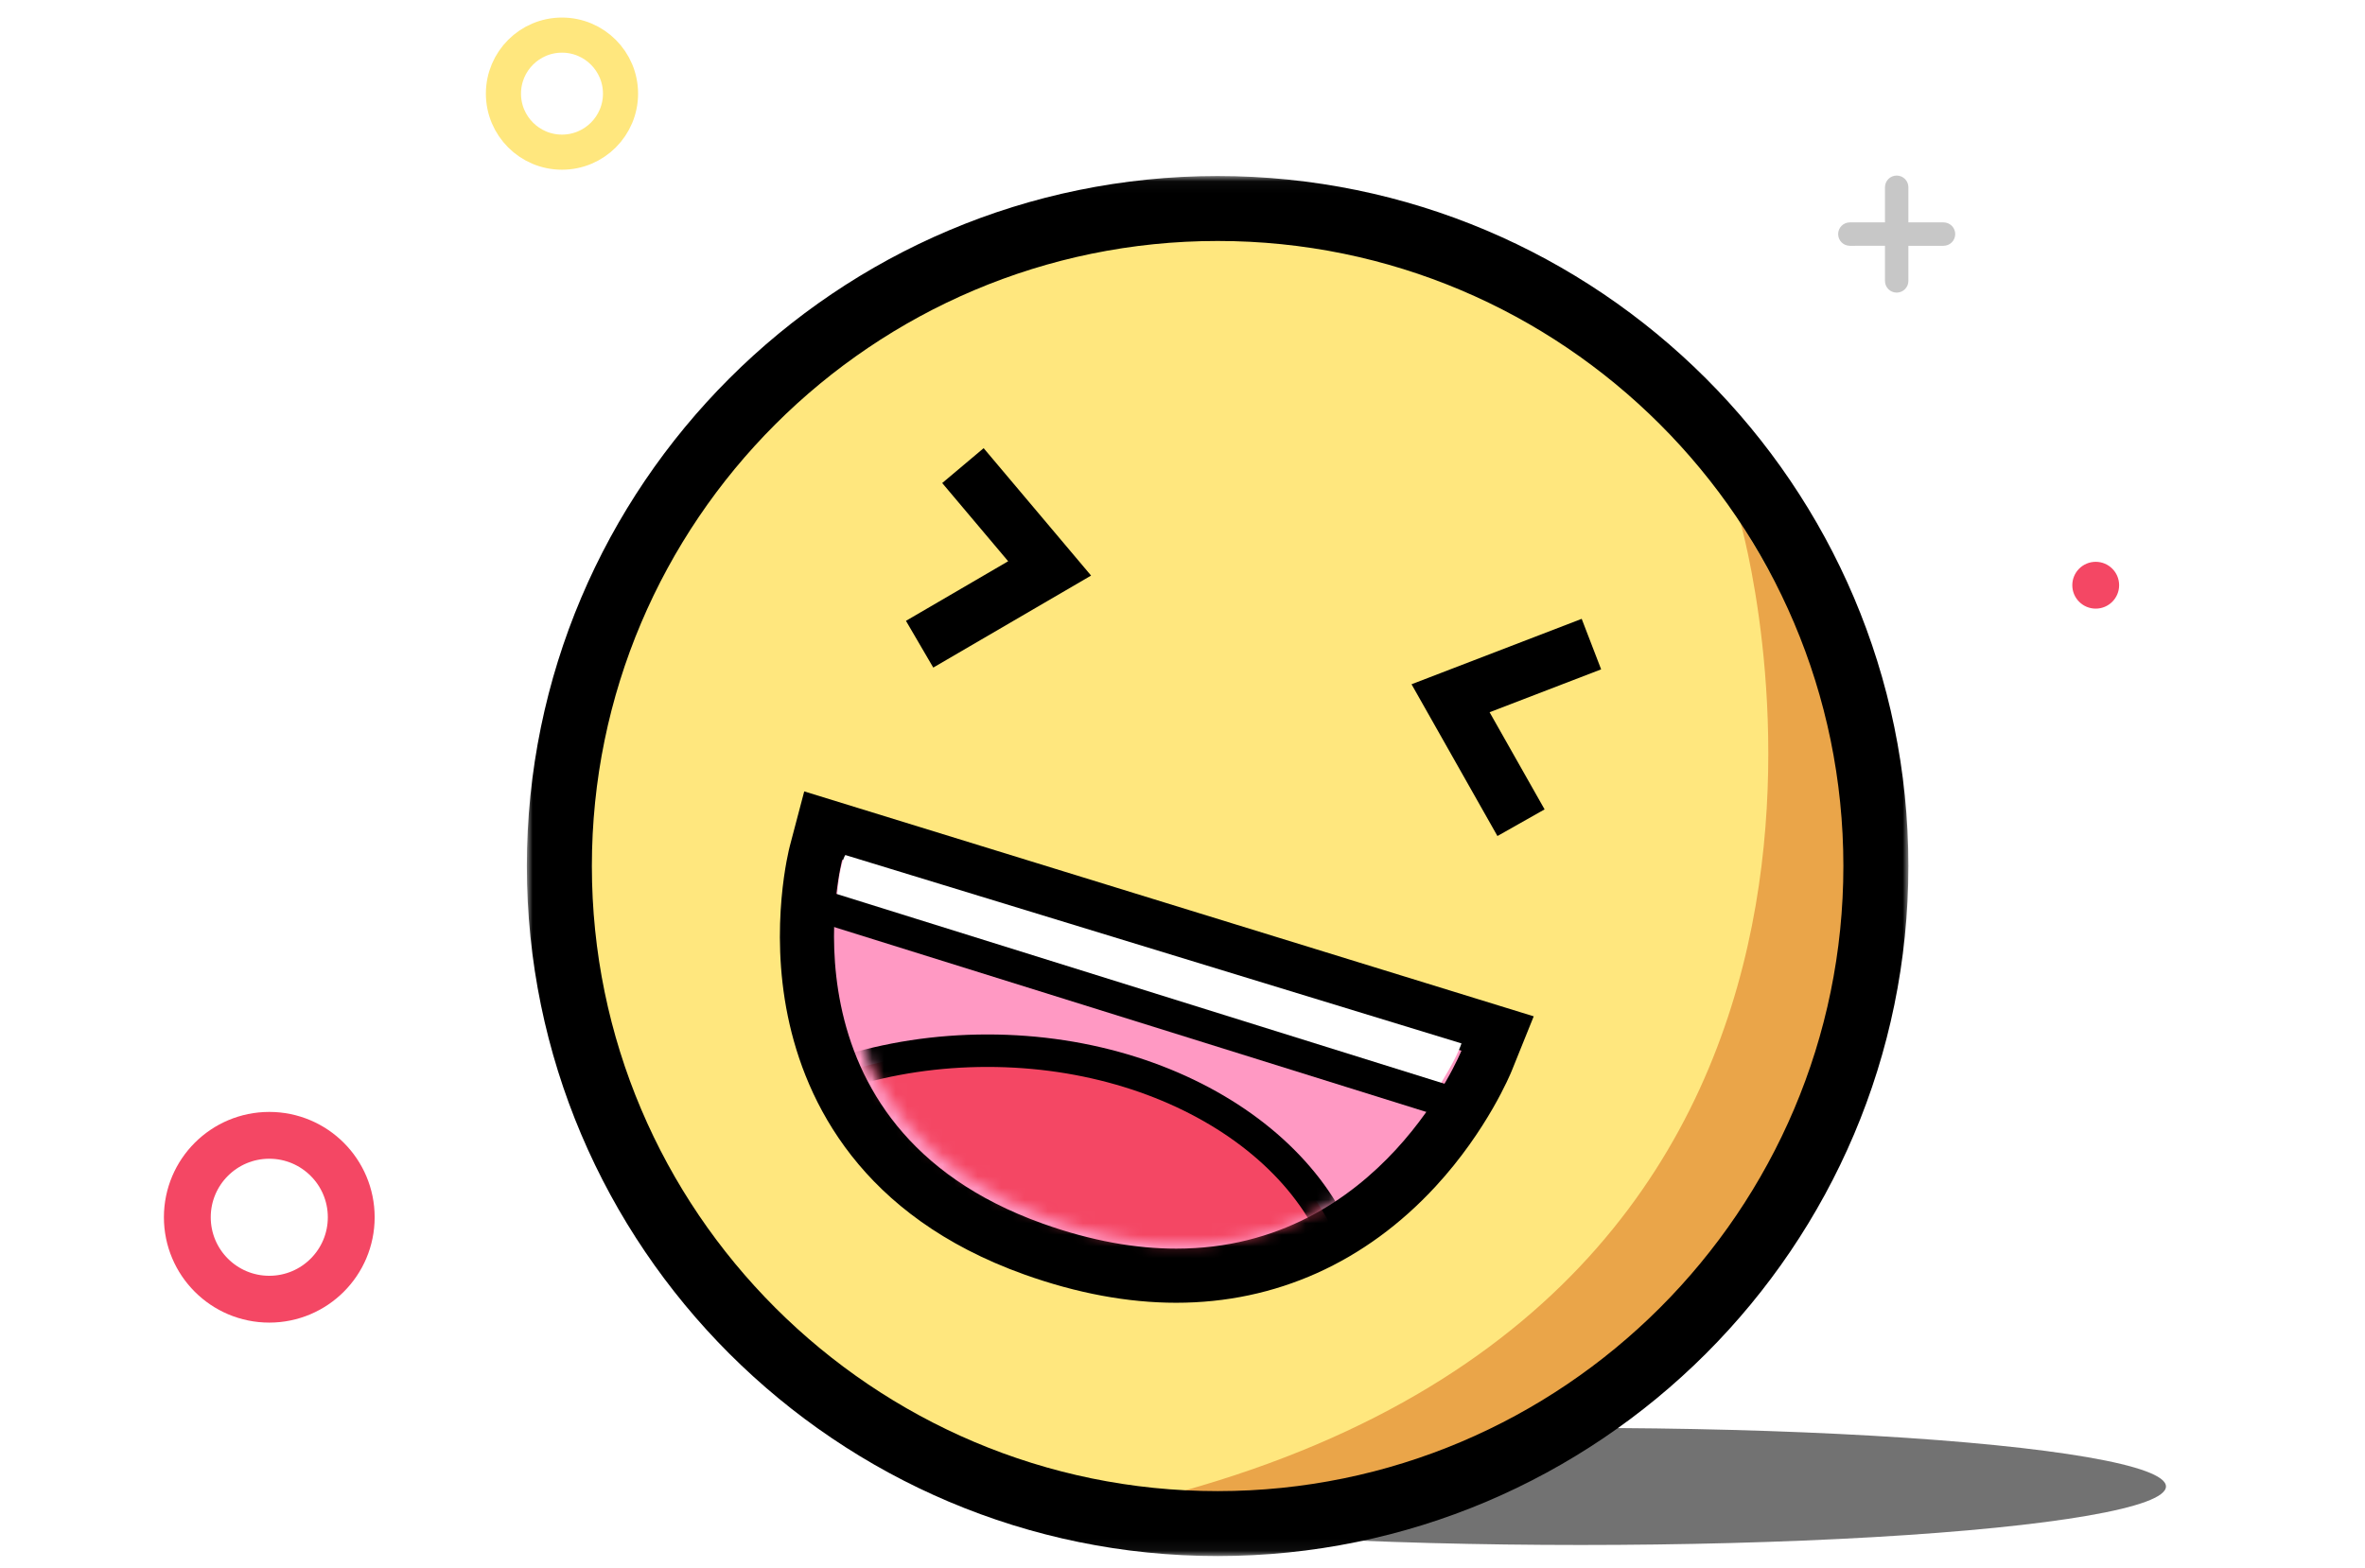 <?xml version="1.0" encoding="UTF-8"?>
<svg width="202px" height="134px" viewBox="0 0 202 134" version="1.1" xmlns="http://www.w3.org/2000/svg" xmlns:xlink="http://www.w3.org/1999/xlink">
    <title>BG_right</title>
    <defs>
        <filter x="-9.0%" y="-90.0%" width="118.0%" height="280.0%" filterUnits="objectBoundingBox" id="filter-1">
            <feGaussianBlur stdDeviation="3" in="SourceGraphic"></feGaussianBlur>
        </filter>
        <polygon id="path-2" points="9.39490447e-06 0.04 118 0.04 118 117.946 9.39490447e-06 117.946"></polygon>
        <path d="M17.751,31.143 C43.676,40.463 53.346,16.374 53.346,16.374 L53.346,16.374 L0.721,0.065 C0.721,0.065 -5.257,22.872 17.751,31.143" id="path-4"></path>
        <path d="M17.751,31.143 C43.676,40.463 53.346,16.374 53.346,16.374 L53.346,16.374 L0.721,0.065 C0.721,0.065 -5.257,22.872 17.751,31.143" id="path-6"></path>
    </defs>
    <g id="BG_right" stroke="none" stroke-width="1" fill="none" fill-rule="evenodd">
        <path d="M162,15 C162.552,15 163,15.448 163,16 L163,19 L166,19 C166.552,19 167,19.448 167,20 C167,20.552 166.552,21 166,21 L163,21 L163,24 C163,24.552 162.552,25 162,25 C161.448,25 161,24.552 161,24 L161,20.999 L158,21 C157.448,21 157,20.552 157,20 C157,19.448 157.448,19 158,19 L161,18.999 L161,16 C161,15.448 161.448,15 162,15 Z" id="Combined-Shape" fill="#C7C7C7"></path>
        <circle id="Oval" stroke="#FFE77E" stroke-width="3" cx="48" cy="8" r="5"></circle>
        <circle id="Oval" fill="#F44764" cx="179" cy="50" r="2"></circle>
        <circle id="Oval-Copy" stroke="#F44764" stroke-width="4" cx="23" cy="104" r="7"></circle>
        <ellipse id="Oval" fill="#222123" opacity="0.796" filter="url(#filter-1)" cx="135" cy="127" rx="50" ry="5"></ellipse>
        <g id="smiley-swap" transform="translate(56, 42)" fill="#FFFFFF" fill-rule="nonzero">
            <path d="M28.505,18.812 C28.508,21.544 30.805,23.758 33.639,23.761 C36.473,23.758 38.769,21.544 38.773,18.812 L38.773,18.812 L41.096,18.812 C41.096,22.782 37.757,26 33.639,26 C29.521,26 26.182,22.782 26.182,18.812 L26.182,18.812 L28.505,18.812 Z M46.805,6.603 L49.36,12.65 L51.774,6.603 L54,6.603 L48.53,19.506 L46.382,19.506 L48.311,15.059 L44.548,6.603 L46.805,6.603 Z M34.267,4.261 L34.267,17.061 C34.267,17.273 34.445,17.444 34.664,17.445 L34.664,17.445 L35.802,17.445 L35.802,19.444 L33.786,19.444 C32.876,19.444 32.136,18.734 32.135,17.856 L32.135,17.856 L32.135,4.261 L34.267,4.261 Z M6.181,0 C6.775,-0.006 7.367,0.052 7.948,0.172 C8.444,0.277 8.927,0.434 9.387,0.641 C9.814,0.836 10.217,1.076 10.587,1.359 C10.953,1.64 11.298,1.945 11.621,2.27 L11.621,2.27 L9.133,4.137 C8.437,3.109 7.46,2.595 6.201,2.595 C5.461,2.595 4.899,2.762 4.513,3.094 C4.14,3.401 3.929,3.851 3.935,4.323 C3.926,4.602 4.021,4.875 4.202,5.093 C4.404,5.32 4.649,5.508 4.924,5.645 C5.262,5.819 5.615,5.962 5.98,6.073 L5.98,6.073 L7.249,6.468 C7.797,6.635 8.349,6.826 8.905,7.041 C9.447,7.249 9.955,7.529 10.416,7.874 C10.867,8.213 11.241,8.638 11.516,9.122 C11.798,9.615 11.939,10.229 11.939,10.964 C11.938,11.566 11.809,12.162 11.56,12.714 C11.308,13.284 10.938,13.797 10.472,14.223 C9.962,14.682 9.365,15.042 8.715,15.285 C7.956,15.566 7.149,15.704 6.336,15.691 C4.868,15.691 3.63,15.423 2.623,14.887 C1.637,14.368 0.75,13.691 0,12.885 L0,12.885 L2.755,10.883 C3.13,11.497 3.658,12.013 4.291,12.383 C4.903,12.731 5.603,12.911 6.314,12.903 C7.114,12.904 7.726,12.696 8.148,12.279 C8.57,11.862 8.782,11.39 8.782,10.864 C8.79,10.569 8.687,10.281 8.493,10.053 C8.282,9.817 8.025,9.622 7.737,9.481 C7.392,9.307 7.031,9.163 6.659,9.052 C6.251,8.928 5.832,8.803 5.402,8.678 C4.854,8.511 4.305,8.331 3.757,8.138 C3.225,7.953 2.726,7.69 2.277,7.359 C1.839,7.032 1.476,6.621 1.211,6.151 C0.937,5.673 0.8,5.074 0.8,4.353 C0.795,3.762 0.932,3.178 1.2,2.646 C1.471,2.115 1.853,1.643 2.324,1.263 C2.829,0.853 3.409,0.538 4.035,0.334 C4.725,0.106 5.451,-0.006 6.181,0 Z M39.956,6.588 C40.601,6.582 41.241,6.69 41.845,6.907 C42.401,7.105 42.91,7.408 43.342,7.799 C43.761,8.181 44.095,8.641 44.324,9.152 C44.564,9.688 44.685,10.267 44.679,10.851 L44.679,10.851 L44.679,11.574 L37.215,11.574 C37.343,12.169 37.681,12.703 38.171,13.085 C38.662,13.468 39.284,13.659 40.037,13.659 C41.134,13.691 42.141,13.074 42.576,12.103 L42.576,12.103 L44.316,13.07 C43.926,13.777 43.351,14.374 42.647,14.8 C41.931,15.238 41.061,15.457 40.037,15.457 C39.362,15.465 38.692,15.348 38.062,15.114 C37.493,14.901 36.973,14.581 36.534,14.172 C36.11,13.772 35.774,13.294 35.547,12.766 C35.309,12.22 35.188,11.633 35.191,11.041 C35.185,9.85 35.683,8.709 36.571,7.881 C37.483,7.043 38.697,6.579 39.956,6.588 Z M23.766,6.588 C24.999,6.588 25.929,6.912 26.556,7.559 C27.183,8.207 27.496,9.094 27.496,10.222 L27.496,10.222 L27.496,15.442 L25.338,15.442 L25.338,10.407 C25.338,9.778 25.171,9.278 24.836,8.909 C24.501,8.54 24.005,8.356 23.348,8.356 C22.807,8.343 22.285,8.546 21.905,8.917 C21.519,9.291 21.325,9.856 21.325,10.615 L21.325,10.615 L21.325,15.442 L19.173,15.442 L19.173,10.348 C19.174,9.728 19.013,9.241 18.688,8.887 C18.363,8.533 17.883,8.356 17.246,8.356 C16.69,8.34 16.153,8.549 15.765,8.932 C15.373,9.315 15.176,9.891 15.176,10.658 L15.176,10.658 L15.176,15.442 L13.062,15.442 L13.062,6.603 L15.162,6.603 L15.162,7.744 C15.458,7.385 15.836,7.096 16.267,6.899 C16.739,6.686 17.256,6.58 17.777,6.588 C18.499,6.588 19.107,6.719 19.603,6.982 C20.092,7.236 20.493,7.621 20.758,8.091 C21.073,7.633 21.5,7.258 22.002,6.998 C22.545,6.719 23.152,6.578 23.766,6.588 Z M30.835,6.603 L30.835,15.441 L28.703,15.441 L28.703,6.603 L30.835,6.603 Z M39.95,8.386 C39.313,8.386 38.762,8.522 38.297,8.793 C37.857,9.038 37.514,9.415 37.319,9.867 L37.319,9.867 L42.521,9.867 C42.378,9.399 42.052,9.002 41.611,8.762 C41.161,8.511 40.608,8.386 39.95,8.386 Z M29.767,3.158 C30.181,3.158 30.507,3.277 30.744,3.513 C30.986,3.765 31.114,4.099 31.099,4.442 C31.095,4.825 30.977,5.132 30.744,5.364 C30.511,5.596 30.185,5.712 29.767,5.712 C29.338,5.712 29.008,5.596 28.778,5.364 C28.549,5.132 28.434,4.825 28.434,4.442 C28.419,4.098 28.549,3.763 28.795,3.513 C29.036,3.276 29.36,3.158 29.767,3.158 Z" id="Combined-Shape"></path>
        </g>
        <g id="Group-35" transform="translate(45, 15)">
            <g id="Group-20">
                <path d="M112.678,59.216 C112.683,88.966 88.55,113.087 58.777,113.091 C29.003,113.096 4.863,88.982 4.859,59.232 C4.854,29.482 28.987,5.362 58.761,5.357 C88.534,5.353 112.674,29.466 112.678,59.216" id="Fill-1" fill="#FFE77E" fill-rule="nonzero"></path>
                <path d="M103.65,29.625 C103.65,29.625 122.17,93.893 56,112.398 C56,112.398 93.946,117.941 109.211,78.636 C109.211,78.636 123.553,61.526 103.65,29.625" id="Fill-3" fill="#EAA549" fill-rule="nonzero"></path>
                <g id="Fill-5-Clipped">
                    <mask id="mask-3" fill="white">
                        <use xlink:href="#path-2"></use>
                    </mask>
                    <g id="path-1"></g>
                    <path d="M58.992,5.588 C29.521,5.593 5.549,29.554 5.553,59.001 C5.557,88.448 29.537,112.402 59.008,112.398 C88.479,112.393 112.451,88.432 112.447,58.985 C112.443,29.538 88.463,5.584 58.992,5.588 M59.009,117.946 C26.476,117.951 0.005,91.509 9.39490461e-06,59.002 C-0.005,26.495 26.458,0.045 58.991,0.04 C91.524,0.035 117.995,26.477 118,58.984 C118.005,91.491 91.542,117.941 59.009,117.946" id="Fill-5" fill="#000000" fill-rule="nonzero" mask="url(#mask-3)"></path>
                </g>
                <polyline id="Fill-8" fill="#FFE77E" fill-rule="nonzero" points="37.246 24.78 44.651 33.564 33.546 40.039"></polyline>
                <polygon id="Fill-10" fill="#000000" fill-rule="nonzero" points="34.712 42.036 32.38 38.043 41.11 32.952 35.476 26.27 39.015 23.291 48.192 34.176"></polygon>
                <polyline id="Fill-12" fill="#FFE77E" fill-rule="nonzero" points="90.927 40.031 78.896 44.656 84.913 55.29"></polyline>
                <polygon id="Fill-14" fill="#000000" fill-rule="nonzero" points="82.899 56.428 75.562 43.461 90.096 37.873 91.757 42.188 82.23 45.852 86.927 54.152"></polygon>
                <path d="M55.467,93.994 C51.604,93.994 47.501,93.227 43.272,91.714 C30.315,87.079 25.943,78.088 24.557,71.361 C23.076,64.176 24.632,58.121 24.699,57.867 L25.314,55.535 L82.913,73.299 L81.972,75.631 C81.669,76.381 74.349,93.991 55.467,93.994" id="Fill-16" fill="#FF99C3" fill-rule="nonzero"></path>
                <path d="M23.69,52.615 L22.462,57.278 C22.389,57.554 20.702,64.118 22.291,71.827 C23.797,79.134 28.524,88.894 42.492,93.891 C46.972,95.494 51.338,96.306 55.468,96.305 C63.965,96.304 71.628,92.864 77.626,86.356 C82.046,81.562 84.035,76.7 84.118,76.495 L85.999,71.832 L81.191,70.349 L28.302,54.037 L23.69,52.615 Z M26.937,58.455 L79.826,74.767 C79.826,74.767 73.004,91.679 55.467,91.682 C52.073,91.682 48.277,91.049 44.052,89.538 C20.929,81.265 26.937,58.455 26.937,58.455 L26.937,58.455 Z" id="Fill-18" fill="#000000" fill-rule="nonzero"></path>
            </g>
            <g id="Group-27" transform="translate(27, 58)">
                <g id="Fill-21-Clipped">
                    <mask id="mask-5" fill="white">
                        <use xlink:href="#path-4"></use>
                    </mask>
                    <g id="path-3"></g>
                    <path d="M43.676,39.88 C43.678,52.647 29.648,62.998 12.339,63.001 C-4.97,63.003 -19.004,52.656 -19.006,39.89 C-19.008,27.123 -4.977,16.772 12.332,16.769 C29.641,16.766 43.674,27.114 43.676,39.88" id="Fill-21" fill="#F44764" fill-rule="nonzero" mask="url(#mask-5)"></path>
                </g>
                <g id="Fill-24-Clipped">
                    <mask id="mask-7" fill="white">
                        <use xlink:href="#path-6"></use>
                    </mask>
                    <g id="path-5"></g>
                    <path d="M12.332,18.156 C-4.188,18.158 -17.626,27.908 -17.625,39.889 C-17.623,51.871 -4.181,61.616 12.338,61.614 C28.858,61.611 42.297,51.862 42.295,39.88 C42.293,27.899 28.851,18.154 12.332,18.156 M12.339,64.387 C-5.704,64.39 -20.385,53.4 -20.387,39.89 C-20.389,26.379 -5.712,15.385 12.331,15.382 C30.374,15.379 45.055,26.369 45.057,39.88 C45.059,53.391 30.382,64.385 12.339,64.387" id="Fill-24" fill="#000000" fill-rule="nonzero" mask="url(#mask-7)"></path>
                </g>
            </g>
            <g id="Group-34" transform="translate(24, 58)" fill-rule="nonzero">
                <path d="M2.496,3.585 L53.979,19.688 C53.979,19.688 55.368,17.526 55.829,16.146 L3.2,0.051 C3.2,0.051 2.715,0.677 2.496,3.585" id="Fill-28" fill="#FFFFFF"></path>
                <line x1="0.431" y1="4.193" x2="54.907" y2="21.207" id="Fill-30" fill="#FFE77E"></line>
                <polygon id="Fill-32" fill="#000000" points="54.493 22.524 0.017 5.51 0.845 2.875 55.321 19.89"></polygon>
            </g>
        </g>
    </g>
</svg>